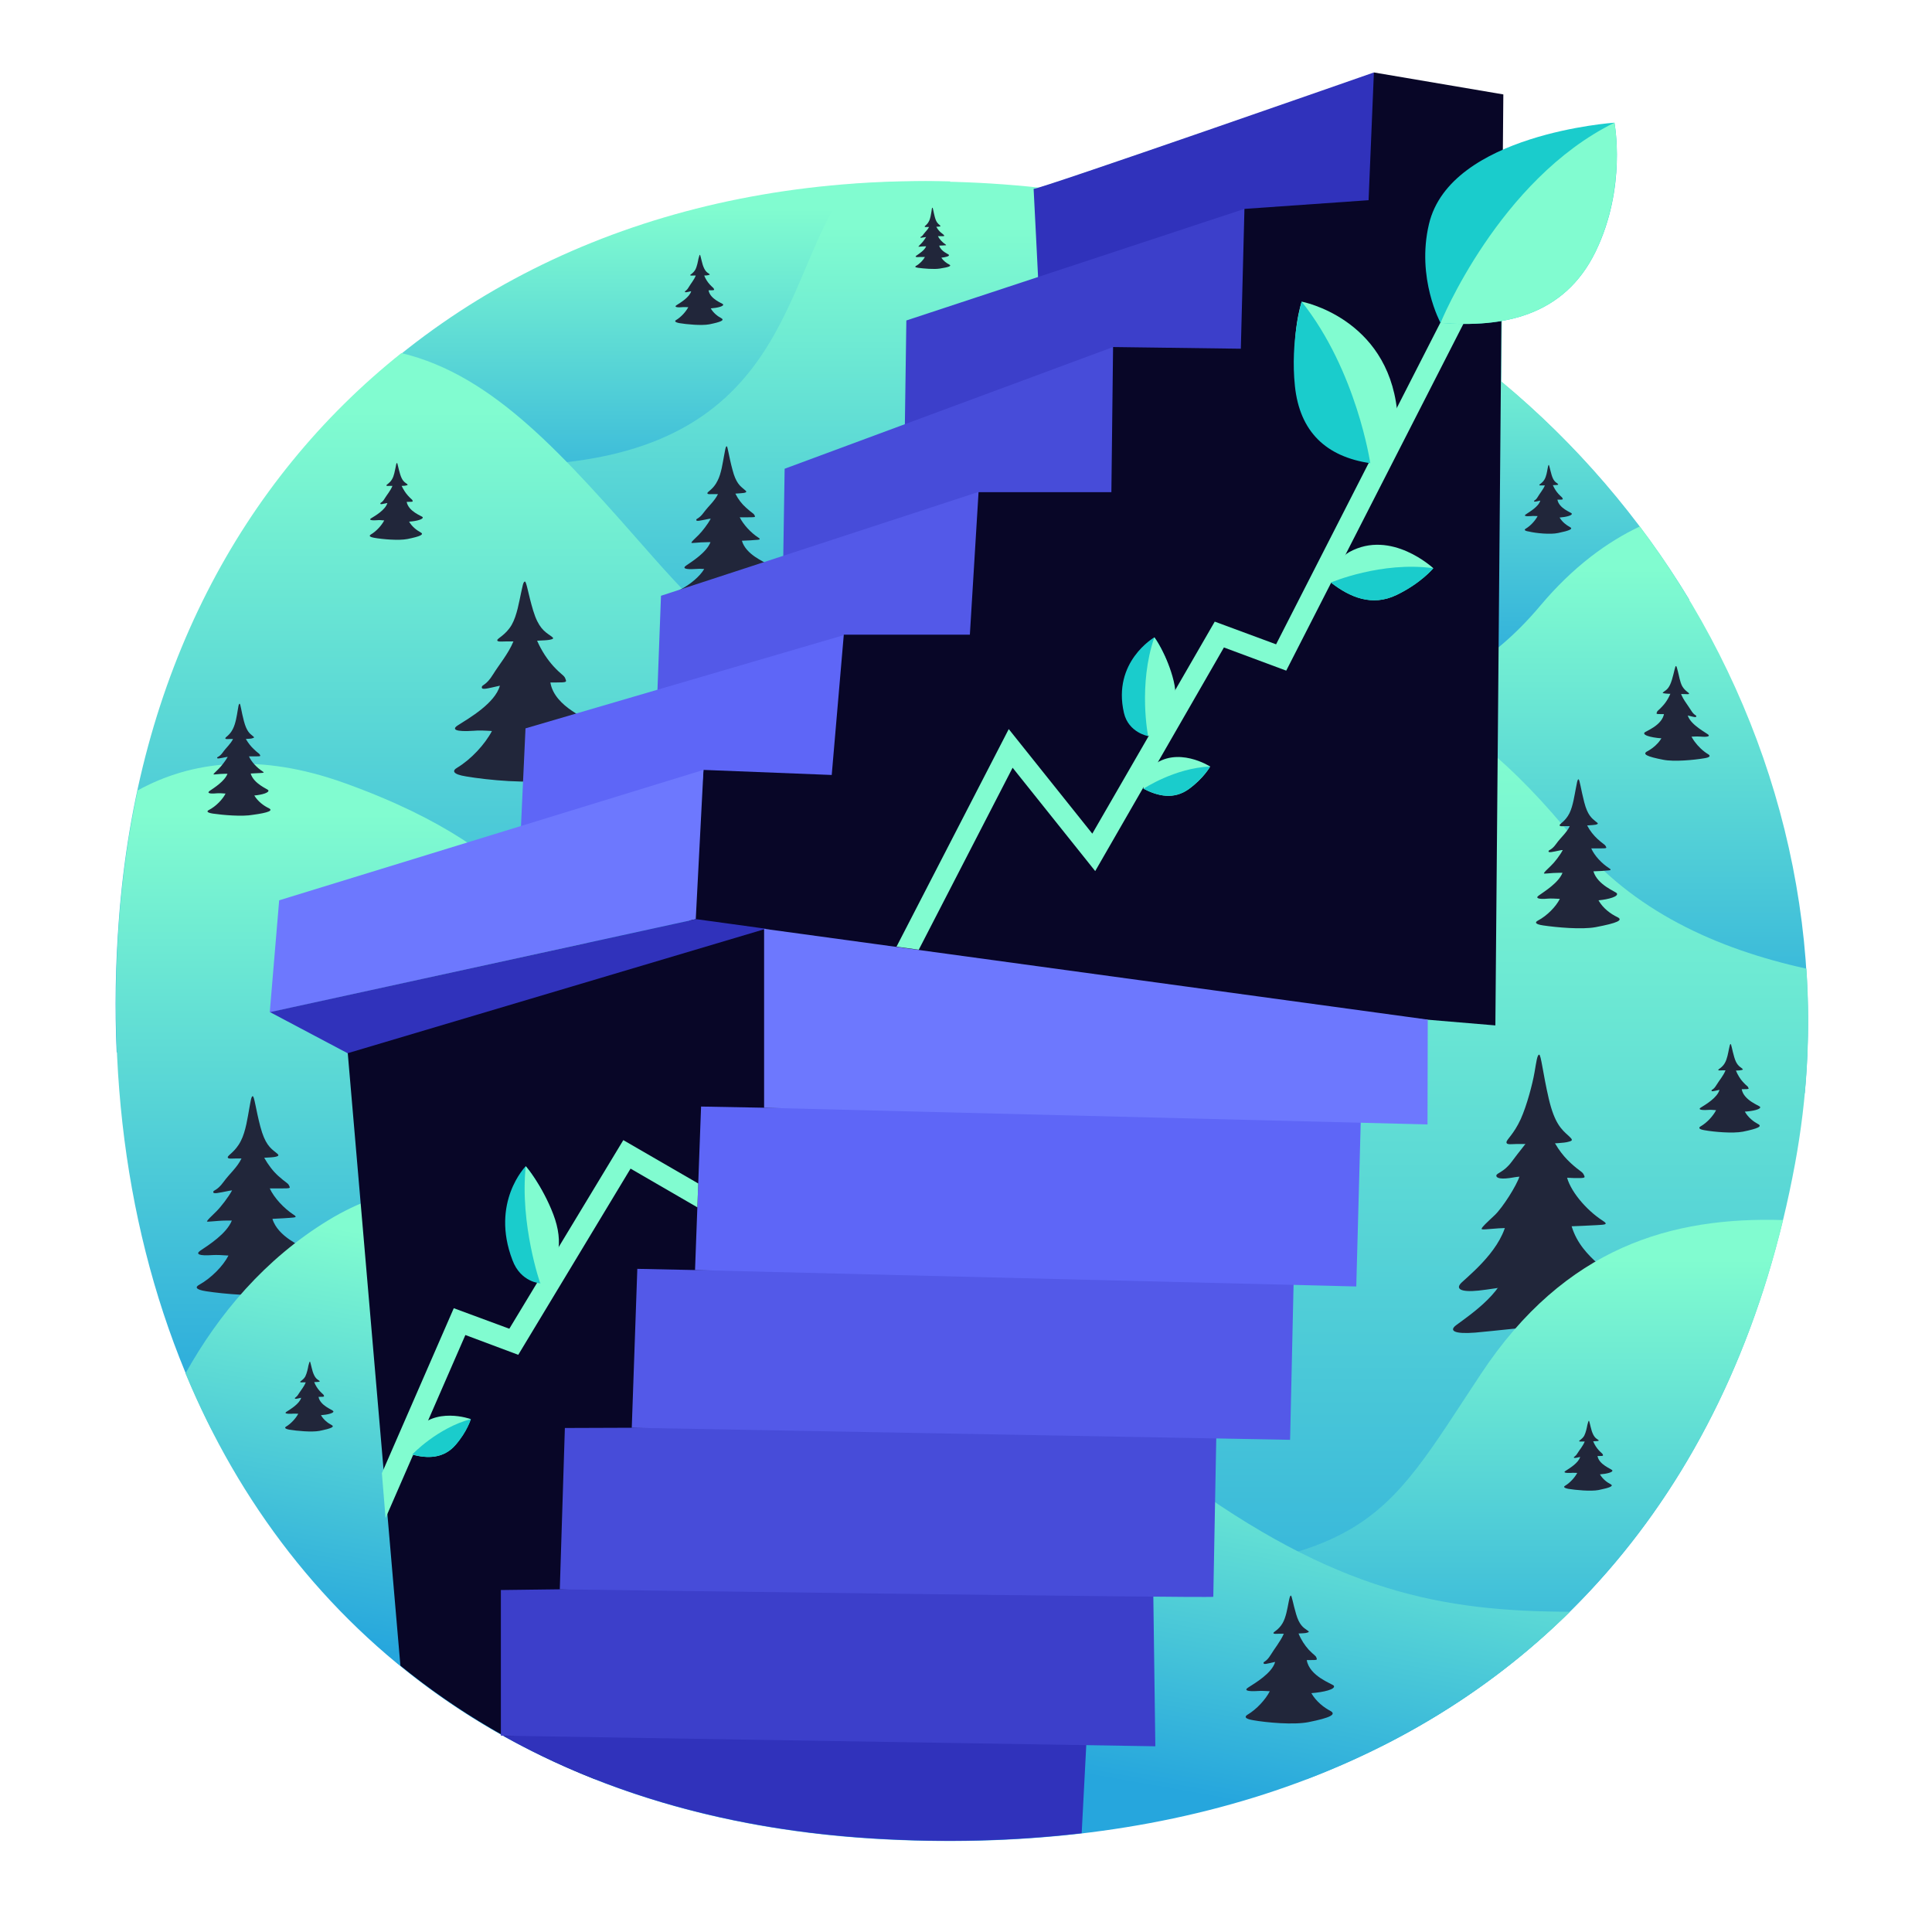 <?xml version="1.0" encoding="utf-8"?>
<!-- Generator: Adobe Illustrator 22.0.1, SVG Export Plug-In . SVG Version: 6.00 Build 0)  -->
<svg version="1.1" xmlns="http://www.w3.org/2000/svg" xmlns:xlink="http://www.w3.org/1999/xlink" x="0px" y="0px"
	 viewBox="0 0 800 800" enable-background="new 0 0 800 800" xml:space="preserve">
<g id="holistic-holdings">
</g>
<g id="art">
</g>
<g id="wealth-manager">
</g>
<g id="completely-custom">
</g>
<g id="good-business">
	<linearGradient id="SVGID_1_" gradientUnits="userSpaceOnUse" x1="261.927" y1="228.814" x2="261.927" y2="75.015">
		<stop  offset="0" style="stop-color:#26A6DD"/>
		<stop  offset="0.925" style="stop-color:#81FCD0"/>
	</linearGradient>
	<path fill="url(#SVGID_1_)" d="M130.4,228.8v-48.5c63-70,155-107.8,263-105.2v153.7H130.4z"/>
	<linearGradient id="SVGID_2_" gradientUnits="userSpaceOnUse" x1="423.576" y1="385.971" x2="423.576" y2="47.835">
		<stop  offset="0.177" style="stop-color:#26A6DD"/>
		<stop  offset="0.863" style="stop-color:#81FCD0"/>
	</linearGradient>
	<path fill="url(#SVGID_2_)" d="M307,381.4c-3.9-0.7-152.7-133-152.7-133s-35.4-54.2,59-55.7c115.9-1.9,109.5-80.1,138.5-116.4
		c25.3-1.9,51.6-1.5,78.6,1.4c10.2-3.1,52.2-17.6,87.4-29.7l104.2,73.6l-0.3,36.4c31,25.7,57.3,56.4,77.8,90.3l-49,137.8
		C650.4,386,310.9,382,307,381.4z"/>
	<linearGradient id="SVGID_3_" gradientUnits="userSpaceOnUse" x1="223.653" y1="466.584" x2="223.653" y2="146.206">
		<stop  offset="0" style="stop-color:#26A6DD"/>
		<stop  offset="0.925" style="stop-color:#81FCD0"/>
	</linearGradient>
	<path fill="url(#SVGID_3_)" d="M270,230.2c48.3,54.9,82,71.2,129.4,77.7L341,455.4L76.9,466.6l-28.6-31
		c-0.8-17.9-0.5-36.1,0.9-54.5c7.5-101.8,50.8-182.1,117-234.9C204.6,155.4,233.4,188.6,270,230.2z"/>
	<linearGradient id="SVGID_4_" gradientUnits="userSpaceOnUse" x1="636.927" y1="291.814" x2="636.927" y2="117.814">
		<stop  offset="0" style="stop-color:#26A6DD"/>
		<stop  offset="0.925" style="stop-color:#81FCD0"/>
	</linearGradient>
	<path fill="url(#SVGID_4_)" d="M558.4,291.8v-174h63.5l-0.5,40c40.2,33.3,72,74.9,94,121.2v12.8H558.4z"/>
	<linearGradient id="SVGID_5_" gradientUnits="userSpaceOnUse" x1="649.655" y1="452.668" x2="649.655" y2="217.99">
		<stop  offset="0" style="stop-color:#26A6DD"/>
		<stop  offset="0.925" style="stop-color:#81FCD0"/>
	</linearGradient>
	<path fill="url(#SVGID_5_)" d="M637.8,250.8c13.7-16.3,27.9-26.5,41.2-32.8c50.1,66.6,76.1,149.9,68.3,234.7L550.6,286.9
		C550.6,286.9,594.5,302.3,637.8,250.8z"/>
	<linearGradient id="SVGID_6_" gradientUnits="userSpaceOnUse" x1="532.403" y1="736.695" x2="532.403" y2="277.5">
		<stop  offset="0" style="stop-color:#26A6DD"/>
		<stop  offset="0.925" style="stop-color:#81FCD0"/>
	</linearGradient>
	<path fill="url(#SVGID_6_)" d="M438.7,297.5c110.1-44.6,165.3-8.8,213,49.8c24.3,29.8,59,45.6,96.3,53.8
		c1.8,26.6,0.3,53.6-4.7,80.7c-24,129.9-98.6,215.3-202.2,254.9l-225-137.1C316.1,599.6,328.6,342.1,438.7,297.5z"/>
	<g>
		<path fill="#21263A" d="M641.1,467.3c2.3,6.3,5.5,10.8,9.3,14.3c3.8,3.5,4.8,3.5,5.4,4.8s1,1.5-4.2,1.4
			c-5.2-0.1-19.2-1.3-24.6-0.3c-5.4,1-7.4,0.4-7.4-0.7s3.1-1.3,6.4-5.8c3.3-4.5,6.3-7.9,6.8-9C635,467.1,641.1,467.3,641.1,467.3z"
			/>
		<path fill="#21263A" d="M648.6,486.4c1.1,6.3,8.1,14.6,15.1,19.1c2.7,1.7,0.3,1.6-2.5,1.8c-2.8,0.2-28.3,1.3-35.5,1.2
			c-7.3-0.1-12.4,1.1-12.2,0.3c0.2-0.8,2.1-2.5,5.5-5.7c3.3-3.2,9-12.2,10.2-16C630.4,483.3,648.6,486.4,648.6,486.4z"/>
		<path fill="#21263A" d="M624.3,501.9c-0.1,12.8-13.4,24-19,29.1c-2.8,2.6-0.7,4.2,7,3.4c7.5-0.8,25.3-4.1,34.8-4.3
			c9.5-0.1,20.7,3.9,20-0.7c-0.7-4.4-16.2-10.5-17.4-27.6C648.9,490.3,624.3,501.9,624.3,501.9z"/>
		<path fill="#21263A" d="M624.4,522.4c-0.1,11.6-15.2,21.7-21.4,26.3c-3.1,2.3-0.9,3.8,7.9,3.1c8.4-0.7,21.5-2.5,32.2-2.7
			c10.7-0.1,30.1,6.9,28.2,3.2c-0.9-1.7-21-13.8-22.3-29.2C648,512.7,624.4,522.4,624.4,522.4z"/>
		<path fill="#21263A" d="M649.5,470.3c-2.9-2.6-5.8-5.1-8.2-15.4c-2.4-10.3-3.2-18.4-4-18.2c-0.8,0.2-1.1,2.8-1.9,7.4
			c-0.8,4.6-3.1,13.5-5.7,19.3c-3,6.5-5.9,8.4-5.9,9.6c0,1.2,2.2,0.7,4.4,0.7c2.2,0,18,0.1,21.2-0.9
			C651.5,472.3,651.2,471.9,649.5,470.3z"/>
	</g>
	<linearGradient id="SVGID_7_" gradientUnits="userSpaceOnUse" x1="579.108" y1="723.246" x2="579.108" y2="505.116">
		<stop  offset="0" style="stop-color:#26A6DD"/>
		<stop  offset="0.925" style="stop-color:#81FCD0"/>
	</linearGradient>
	<path fill="url(#SVGID_7_)" d="M444.9,654c123.2-5.2,127.1-22.9,168.4-85.2c34.9-52.7,79.2-65,125-63.6
		c-25.2,104.2-85,177.1-166.6,218C475.3,694.6,371.1,657.1,444.9,654z"/>
	<linearGradient id="SVGID_8_" gradientUnits="userSpaceOnUse" x1="169.583" y1="591.927" x2="169.583" y2="316.246">
		<stop  offset="0" style="stop-color:#26A6DD"/>
		<stop  offset="0.925" style="stop-color:#81FCD0"/>
	</linearGradient>
	<path fill="url(#SVGID_8_)" d="M143.1,324.4c83.2,30.1,77.3,62.9,148.1,97.7L87.6,591.9c-31.1-61.3-44-134.3-38.3-210.8
		c1.4-18.7,4-36.6,7.7-53.8C79,315.2,107.2,311.4,143.1,324.4z"/>
	<path fill="#21263A" d="M125.9,530c-3.3-1.6-7.8-4.7-10.4-9.2c5.8-0.6,11.2-2.1,10.2-3.9c-0.5-0.9-10.6-4.6-12.9-12.2
		c3.5-0.2,6.2-0.3,7-0.4c2-0.2,3.7-0.1,1.8-1.3c-4-2.6-8.1-7-9.9-10.9c1.8,0,3.4,0,4.5,0c4.4,0,4-0.1,3.5-1.2
		c-0.5-1.1-1.3-1.1-4.5-4c-2.2-2-4.1-4.5-5.8-7.5c2.1-0.1,3.9-0.2,4.7-0.4c1.7-0.4,1.4-0.8,0.1-1.8c-2.3-1.8-4.5-3.5-6.4-10.7
		c-1.9-7.2-2.5-12.8-3.2-12.6c-0.6,0.2-0.8,2-1.4,5.2c-0.6,3.2-1.4,9.4-3.5,13.4c-2.3,4.5-5.4,5.8-5.4,6.7c0,0.8,1.7,0.5,3.4,0.5
		c0.4,0,1.2,0,2.3,0c-1.9,3.9-4.9,6.2-7.5,9.8c-2.7,3.7-4.2,3.2-4.2,4.1c0,0.9,2,0.4,6.5-0.5c0.4-0.1,0.8-0.1,1.3-0.2
		c-1.5,2.8-4.6,6.8-6.5,8.7c-2.4,2.3-3.7,3.6-3.9,4.1c-0.2,0.5,3.5-0.3,8.7-0.3c0.4,0,1,0,1.6,0c-2.2,5.5-9.7,10.2-13.1,12.5
		c-2,1.4-0.5,2.2,5.1,1.8c1.7-0.1,4,0,6.6,0.2c-2.2,4.3-7.1,9.3-12.1,12.1c-1.7,0.9-1.7,2,3,2.7c7.2,1.1,21.4,2.4,29.1,0.9
		C126,533.3,129.6,531.7,125.9,530z"/>
	<linearGradient id="SVGID_9_" gradientUnits="userSpaceOnUse" x1="338.383" y1="760.011" x2="381.318" y2="516.513">
		<stop  offset="0.177" style="stop-color:#26A6DD"/>
		<stop  offset="0.863" style="stop-color:#81FCD0"/>
	</linearGradient>
	<path fill="url(#SVGID_9_)" d="M135.9,505.3c96.3-59,276.6,50.5,351.3,105.5c66.2,48.8,110.3,56.4,162.9,56.6
		c-70.1,69.3-171.6,100.9-288,94c-145.4-8.7-240.9-85.7-285.3-192.7C90.6,544,109.7,521.3,135.9,505.3z"/>
	<g>
		<g>
			<path fill="#21263A" d="M227.9,282.6c0.9,0,1.7,0,2.3,0c4.8,0,4.4-0.2,3.9-1.6c-0.5-1.4-1.5-1.4-5-5.2c-2.5-2.8-4.8-6.2-6.7-10.5
				c2.4-0.1,4.4-0.2,5.3-0.4c1.9-0.4,1.6-0.7,0.2-1.7c-2.5-1.7-5-3.4-7.1-10.3s-2.8-12.3-3.5-12.1c-0.7,0.2-0.9,1.9-1.6,5
				c-0.7,3.1-1.6,9-3.8,12.9c-2.5,4.3-6,5.6-6,6.4c0,0.8,1.9,0.5,3.8,0.5c0.4,0,1.5,0,2.9,0c-2.1,5.1-6,9.7-8.4,13.6
				c-3,4.9-4.7,4.2-4.7,5.4c0,1.2,2.2,0.5,7.2-0.6c0.1,0,0.2,0,0.3-0.1c-2,7.3-12.8,13.5-17.5,16.5c-2.6,1.7-0.7,2.7,6.6,2.2
				c2-0.2,4.6-0.1,7.6,0.1c-2.9,5.5-8.6,11.7-14.4,15.2c-2.1,1.2-2,2.7,3.7,3.6c8.8,1.5,26.3,3.2,35.8,1.3c14.1-2.8,18.6-5,14-7.3
				c-3.9-2-9.1-5.9-12.3-11.4c8-0.6,16-2.5,14.6-4.8C244.4,298,229.6,293,227.9,282.6z"/>
			<path fill="#21263A" d="M317.8,243.3c-2.8-1.2-6.5-3.6-8.6-7c4.5-0.4,8.7-1.6,7.9-3c-0.4-0.7-8.2-3.5-9.9-9.4
				c2.7-0.1,4.8-0.2,5.4-0.3c1.5-0.1,2.8-0.1,1.4-1c-3.1-2-6.2-5.4-7.7-8.4c1.4,0,2.6,0,3.4,0c3.4,0,3.1-0.1,2.7-0.9
				c-0.4-0.8-1-0.8-3.5-3.1c-1.7-1.5-3.2-3.4-4.4-5.8c1.6-0.1,3-0.2,3.6-0.3c1.3-0.3,1.1-0.6,0.1-1.4c-1.7-1.4-3.5-2.7-4.9-8.2
				c-1.5-5.5-2-9.9-2.4-9.7c-0.5,0.1-0.6,1.5-1.1,4c-0.5,2.5-1.1,7.3-2.7,10.3c-1.7,3.5-4.2,4.5-4.2,5.1c0,0.6,1.3,0.4,2.6,0.4
				c0.3,0,0.9,0,1.8,0c-1.5,3-3.8,4.8-5.8,7.5c-2.1,2.9-3.2,2.5-3.2,3.2c0,0.7,1.5,0.3,5-0.4c0.3-0.1,0.6-0.1,1-0.1
				c-1.2,2.2-3.5,5.2-5,6.7c-1.8,1.8-2.9,2.7-3,3.2c-0.1,0.4,2.7-0.2,6.7-0.2c0.3,0,0.8,0,1.2,0c-1.7,4.3-7.5,7.9-10.1,9.7
				c-1.6,1.1-0.4,1.7,3.9,1.4c1-0.1,2.2-0.1,3.6,0c-1.8,3.1-5.9,6.5-10,8.6c-1.4,0.7-1.5,2.3,2.4,2.9c6,0.8,17.8,1.8,24.2,0.7
				C317.8,245.9,320.8,244.7,317.8,243.3z"/>
			<path fill="#21263A" d="M645.2,220.7c4.8-1,6.4-1.7,4.8-2.5c-1.3-0.7-3.1-2-4.2-3.9c2.7-0.2,5.5-0.9,5-1.7
				c-0.2-0.4-5.3-2.1-5.9-5.7c0.3,0,0.6,0,0.8,0c1.6,0,1.5-0.1,1.3-0.6c-0.2-0.5-0.5-0.5-1.7-1.8c-0.9-1-1.6-2.1-2.3-3.6
				c0.8,0,1.5-0.1,1.8-0.1c0.6-0.1,0.5-0.2,0.1-0.6c-0.9-0.6-1.7-1.2-2.4-3.5c-0.7-2.4-1-4.2-1.2-4.2c-0.2,0.1-0.3,0.6-0.5,1.7
				c-0.2,1.1-0.5,3.1-1.3,4.4c-0.9,1.5-2.1,1.9-2.1,2.2s0.6,0.2,1.3,0.2c0.1,0,0.5,0,1,0c-0.7,1.7-2.1,3.3-2.9,4.7
				c-1,1.7-1.6,1.4-1.6,1.8c0,0.4,0.8,0.2,2.5-0.2c0,0,0.1,0,0.1,0c-0.7,2.5-4.4,4.6-6,5.7c-0.9,0.6-0.2,0.9,2.3,0.7
				c0.7-0.1,1.6,0,2.6,0c-1,1.9-2.9,4-4.9,5.2c-0.7,0.4-0.7,0.9,1.3,1.2C636,220.8,642,221.4,645.2,220.7z"/>
			<path fill="#21263A" d="M728.8,458.3c-0.3-0.5-6.8-2.7-7.6-7.3c0.4,0,0.7,0,1,0c2.1,0,2-0.1,1.7-0.7c-0.2-0.6-0.7-0.6-2.2-2.3
				c-1.1-1.2-2.1-2.8-2.9-4.7c1.1,0,1.9-0.1,2.3-0.2c0.8-0.2,0.7-0.3,0.1-0.8c-1.1-0.8-2.2-1.5-3.1-4.6c-0.9-3.1-1.2-5.4-1.5-5.4
				c-0.3,0.1-0.4,0.8-0.7,2.2c-0.3,1.4-0.7,4-1.7,5.7c-1.1,1.9-2.7,2.5-2.7,2.8c0,0.4,0.8,0.2,1.7,0.2c0.2,0,0.7,0,1.3,0
				c-0.9,2.3-2.7,4.3-3.7,6c-1.3,2.2-2.1,1.9-2.1,2.4c0,0.5,1,0.2,3.2-0.3c0,0,0.1,0,0.1,0c-0.9,3.2-5.6,6-7.7,7.3
				c-1.2,0.7-0.3,1.2,2.9,1c0.9-0.1,2.1,0,3.4,0.1c-1.3,2.5-3.8,5.2-6.4,6.7c-0.9,0.5-0.9,1.2,1.6,1.6c3.9,0.7,11.7,1.4,15.9,0.6
				c6.3-1.3,8.2-2.2,6.2-3.2c-1.7-0.9-4-2.6-5.4-5.1C725.8,460.1,729.4,459.3,728.8,458.3z"/>
			<path fill="#21263A" d="M111.2,334.6c-1.9-0.9-4.4-2.7-5.9-5.2c3.3-0.3,6.3-1.2,5.8-2.2c-0.3-0.5-6-2.6-7.3-6.9
				c2-0.1,3.5-0.2,3.9-0.2c1.1-0.1,2.1,0,1-0.7c-2.3-1.5-4.6-3.9-5.6-6.2c1,0,1.9,0,2.5,0c2.5,0,2.3-0.1,2-0.7
				c-0.3-0.6-0.8-0.6-2.5-2.3c-1.2-1.1-2.3-2.5-3.3-4.2c1.2-0.1,2.2-0.1,2.7-0.3c1-0.3,0.8-0.4,0.1-1c-1.3-1-2.5-2-3.6-6.1
				c-1.1-4.1-1.4-7.3-1.8-7.2c-0.4,0.1-0.5,1.1-0.8,2.9c-0.3,1.8-0.8,5.3-2,7.6c-1.3,2.6-3.1,3.3-3.1,3.8c0,0.5,1,0.3,1.9,0.3
				c0.2,0,0.7,0,1.3,0c-1.1,2.2-2.8,3.5-4.2,5.5c-1.5,2.1-2.4,1.8-2.4,2.3c0,0.5,1.1,0.2,3.7-0.3c0.2,0,0.5-0.1,0.7-0.1
				c-0.9,1.6-2.6,3.8-3.7,4.9c-1.3,1.3-2.1,2-2.2,2.3c-0.1,0.3,2-0.2,4.9-0.2c0.2,0,0.6,0,0.9,0c-1.2,3.1-5.5,5.8-7.4,7.1
				c-1.1,0.8-0.3,1.3,2.9,1c1-0.1,2.3,0,3.7,0.1c-1.2,2.4-4,5.3-6.9,6.8c-1,0.5-0.9,1.1,1.7,1.5c4.1,0.6,12.1,1.3,16.5,0.5
				C111.3,336.5,113.3,335.6,111.2,334.6z"/>
			<path fill="#21263A" d="M393,109.5c-1-0.5-2.4-1.5-3.2-2.8c1.8-0.2,3.5-0.6,3.1-1.2c-0.2-0.3-3.3-1.4-4-3.8
				c1.1,0,1.9-0.1,2.1-0.1c0.6,0,1.1,0,0.5-0.4c-1.2-0.8-2.5-2.1-3.1-3.4c0.6,0,1,0,1.4,0c1.3,0,1.2,0,1.1-0.4
				c-0.2-0.3-0.4-0.3-1.4-1.2c-0.7-0.6-1.3-1.4-1.8-2.3c0.7,0,1.2-0.1,1.4-0.1c0.5-0.1,0.4-0.2,0-0.6c-0.7-0.6-1.4-1.1-2-3.3
				c-0.6-2.2-0.8-4-1-3.9c-0.2,0-0.3,0.6-0.4,1.6c-0.2,1-0.4,2.9-1.1,4.1c-0.7,1.4-1.7,1.8-1.7,2.1c0,0.3,0.5,0.2,1.1,0.2
				c0.1,0,0.4,0,0.7,0c-0.6,1.2-1.5,1.9-2.3,3c-0.8,1.2-1.3,1-1.3,1.3c0,0.3,0.6,0.1,2-0.1c0.1,0,0.2,0,0.4-0.1
				c-0.5,0.9-1.4,2.1-2,2.7c-0.7,0.7-1.1,1.1-1.2,1.3c-0.1,0.2,1.1-0.1,2.7-0.1c0.1,0,0.3,0,0.5,0c-0.7,1.7-3,3.1-4.1,3.9
				c-0.6,0.4-0.2,0.7,1.6,0.5c0.5,0,1.2,0,2,0c-0.7,1.3-2.2,2.9-3.7,3.7c-0.5,0.3-0.5,0.6,0.9,0.8c2.2,0.3,6.6,0.7,9,0.3
				C393.1,110.6,394.2,110.1,393,109.5z"/>
			<path fill="#21263A" d="M293.7,134.3c4.9-1,6.5-1.7,4.9-2.6c-1.4-0.7-3.2-2.1-4.3-4c2.8-0.2,5.6-0.9,5.1-1.7
				c-0.2-0.4-5.4-2.1-6-5.8c0.3,0,0.6,0,0.8,0c1.7,0,1.6-0.1,1.4-0.6c-0.2-0.5-0.5-0.5-1.7-1.8c-0.9-1-1.7-2.2-2.3-3.7
				c0.8,0,1.5-0.1,1.8-0.2c0.7-0.2,0.6-0.3,0.1-0.6c-0.9-0.6-1.7-1.2-2.5-3.6c-0.7-2.4-1-4.3-1.2-4.2c-0.2,0.1-0.3,0.7-0.6,1.7
				c-0.2,1.1-0.6,3.2-1.3,4.5c-0.9,1.5-2.1,2-2.1,2.2c0,0.3,0.7,0.2,1.3,0.2c0.2,0,0.5,0,1,0c-0.7,1.8-2.1,3.4-2.9,4.8
				c-1,1.7-1.6,1.5-1.6,1.9c0,0.4,0.8,0.2,2.5-0.2c0,0,0.1,0,0.1,0c-0.7,2.5-4.4,4.7-6.1,5.8c-0.9,0.6-0.2,1,2.3,0.8
				c0.7-0.1,1.6,0,2.6,0c-1,1.9-3,4.1-5,5.3c-0.7,0.4-0.7,0.9,1.3,1.3C284.3,134.3,290.4,134.9,293.7,134.3z"/>
			<path fill="#21263A" d="M168.4,207.8c0.3,0,0.6,0,0.9,0c1.8,0,1.7-0.1,1.5-0.6c-0.2-0.5-0.6-0.5-1.9-2c-1-1.1-1.8-2.4-2.6-4
				c0.9,0,1.7-0.1,2-0.2c0.7-0.2,0.6-0.3,0.1-0.7c-1-0.7-1.9-1.3-2.7-3.9c-0.8-2.6-1.1-4.7-1.3-4.7c-0.3,0.1-0.4,0.7-0.6,1.9
				c-0.3,1.2-0.6,3.5-1.5,4.9c-1,1.7-2.3,2.1-2.3,2.5c0,0.3,0.7,0.2,1.4,0.2c0.2,0,0.6,0,1.1,0c-0.8,2-2.3,3.7-3.2,5.2
				c-1.1,1.9-1.8,1.6-1.8,2.1c0,0.5,0.8,0.2,2.8-0.2c0,0,0.1,0,0.1,0c-0.8,2.8-4.9,5.2-6.7,6.3c-1,0.6-0.3,1,2.5,0.8
				c0.8-0.1,1.8,0,2.9,0.1c-1.1,2.1-3.3,4.5-5.5,5.8c-0.8,0.5-0.8,1,1.4,1.4c3.4,0.6,10.1,1.2,13.7,0.5c5.4-1.1,7.1-1.9,5.4-2.8
				c-1.5-0.8-3.5-2.3-4.7-4.4c3.1-0.2,6.1-1,5.6-1.9C174.7,213.7,169.1,211.8,168.4,207.8z"/>
			<path fill="#21263A" d="M661.5,602.9c0.3,0,0.6,0,0.8,0c1.7,0,1.5-0.1,1.4-0.6c-0.2-0.5-0.5-0.5-1.7-1.8c-0.9-1-1.7-2.2-2.3-3.7
				c0.8,0,1.5-0.1,1.8-0.1c0.7-0.1,0.6-0.3,0.1-0.6c-0.9-0.6-1.7-1.2-2.5-3.6c-0.7-2.4-1-4.3-1.2-4.2s-0.3,0.7-0.6,1.7
				c-0.2,1.1-0.6,3.1-1.3,4.5c-0.9,1.5-2.1,1.9-2.1,2.2c0,0.3,0.7,0.2,1.3,0.2c0.2,0,0.5,0,1,0c-0.7,1.8-2.1,3.4-2.9,4.7
				c-1,1.7-1.6,1.5-1.6,1.9c0,0.4,0.8,0.2,2.5-0.2c0,0,0.1,0,0.1,0c-0.7,2.5-4.4,4.7-6.1,5.8c-0.9,0.6-0.2,0.9,2.3,0.8
				c0.7-0.1,1.6,0,2.6,0c-1,1.9-3,4.1-5,5.3c-0.7,0.4-0.7,0.9,1.3,1.3c3.1,0.5,9.2,1.1,12.5,0.5c4.9-1,6.5-1.7,4.9-2.5
				c-1.4-0.7-3.2-2.1-4.3-4c2.8-0.2,5.6-0.9,5.1-1.7C667.2,608.2,662.1,606.5,661.5,602.9z"/>
			<path fill="#21263A" d="M131.9,578.4c0.3,0,0.6,0,0.8,0c1.7,0,1.5-0.1,1.4-0.6c-0.2-0.5-0.5-0.5-1.7-1.8c-0.9-1-1.7-2.2-2.3-3.7
				c0.8,0,1.5-0.1,1.8-0.1c0.7-0.1,0.6-0.3,0.1-0.6c-0.9-0.6-1.7-1.2-2.5-3.6c-0.7-2.4-1-4.3-1.2-4.2c-0.2,0.1-0.3,0.7-0.6,1.7
				c-0.2,1.1-0.6,3.1-1.3,4.5c-0.9,1.5-2.1,1.9-2.1,2.2c0,0.3,0.7,0.2,1.3,0.2c0.2,0,0.5,0,1,0c-0.7,1.8-2.1,3.4-2.9,4.7
				c-1,1.7-1.6,1.5-1.6,1.9c0,0.4,0.8,0.2,2.5-0.2c0,0,0.1,0,0.1,0c-0.7,2.5-4.4,4.7-6.1,5.8c-0.9,0.6-0.2,0.9,2.3,0.8
				c0.7-0.1,1.6,0,2.6,0c-1,1.9-3,4.1-5,5.3c-0.7,0.4-0.7,0.9,1.3,1.3c3.1,0.5,9.2,1.1,12.5,0.5c4.9-1,6.5-1.7,4.9-2.5
				c-1.4-0.7-3.2-2.1-4.3-4c2.8-0.2,5.6-0.9,5.1-1.7C137.6,583.7,132.5,582,131.9,578.4z"/>
			<path fill="#21263A" d="M541.1,687.4c0.6,0,1.1,0,1.5,0c3.1,0,2.8-0.1,2.5-1c-0.3-0.9-0.9-0.9-3.2-3.3c-1.6-1.8-3.1-4-4.2-6.7
				c1.5-0.1,2.8-0.1,3.4-0.3c1.2-0.3,1-0.5,0.1-1.1c-1.6-1.1-3.2-2.2-4.5-6.6c-1.3-4.4-1.8-7.8-2.2-7.7c-0.4,0.1-0.6,1.2-1,3.2
				c-0.4,2-1,5.8-2.4,8.2c-1.6,2.8-3.8,3.6-3.8,4.1c0,0.5,1.2,0.3,2.4,0.3c0.3,0,1,0,1.9,0c-1.4,3.2-3.9,6.2-5.4,8.7
				c-1.9,3.1-3,2.7-3,3.4c0,0.8,1.4,0.3,4.6-0.4c0.1,0,0.1,0,0.2,0c-1.3,4.6-8.1,8.6-11.2,10.6c-1.7,1.1-0.4,1.7,4.2,1.4
				c1.3-0.1,3,0,4.8,0.1c-1.8,3.5-5.5,7.5-9.2,9.7c-1.3,0.8-1.3,1.7,2.3,2.3c5.6,1,16.8,2,22.9,0.8c9-1.8,11.8-3.2,9-4.7
				c-2.5-1.3-5.8-3.8-7.8-7.3c5.1-0.4,10.2-1.6,9.3-3.1C551.6,697.2,542.2,694.1,541.1,687.4z"/>
			<path fill="#21263A" d="M669.6,379.7c-2.5-1.2-5.8-3.5-7.7-6.9c4.3-0.4,8.4-1.6,7.6-2.9c-0.4-0.7-8-3.4-9.7-9.1
				c2.6-0.1,4.7-0.2,5.2-0.3c1.5-0.1,2.7-0.1,1.3-1c-3-1.9-6.1-5.2-7.4-8.2c1.4,0,2.5,0,3.4,0c3.3,0,3-0.1,2.6-0.9
				c-0.4-0.8-1-0.8-3.4-3c-1.6-1.5-3.1-3.3-4.3-5.6c1.6-0.1,2.9-0.2,3.5-0.3c1.3-0.3,1.1-0.6,0.1-1.3c-1.7-1.4-3.4-2.6-4.8-8
				c-1.4-5.4-1.9-9.6-2.4-9.5c-0.5,0.1-0.6,1.5-1.1,3.9c-0.5,2.4-1.1,7-2.6,10.1c-1.7,3.4-4.1,4.4-4.1,5c0,0.6,1.3,0.4,2.5,0.4
				c0.3,0,0.9,0,1.7,0c-1.4,2.9-3.7,4.6-5.6,7.3c-2,2.8-3.1,2.4-3.2,3.1c0,0.7,1.5,0.3,4.9-0.4c0.3-0.1,0.6-0.1,1-0.1
				c-1.1,2.1-3.4,5.1-4.9,6.5c-1.8,1.7-2.8,2.7-2.9,3.1c-0.1,0.4,2.6-0.2,6.5-0.2c0.3,0,0.7,0,1.2,0c-1.6,4.1-7.3,7.6-9.8,9.4
				c-1.5,1-0.4,1.7,3.8,1.3c1.3-0.1,3,0,4.9,0.1c-1.6,3.2-5.3,7-9.1,9c-1.3,0.7-1.2,1.5,2.2,2c5.4,0.8,16,1.8,21.8,0.7
				C669.7,382.2,672.4,381,669.6,379.7z"/>
		</g>
		<g>
			<path fill="#21263A" d="M692.5,285c-1,3.2-2.4,5.6-4.1,7.4c-1.6,1.8-2.1,1.8-2.3,2.5c-0.3,0.7-0.4,0.8,1.8,0.8
				c2.3,0,8.7,0,11.1,0.6s3.4,0.9,3.4,0.3c0-0.6-0.8-0.2-2.2-2.5c-1.4-2.3-3.9-5.1-4.6-8.3C695.1,282.9,692.5,285,692.5,285z"/>
			<path fill="#21263A" d="M698.7,295.1c0,3.9,6,7.3,8.4,8.9c1.2,0.8,0.3,1.3-3.1,1c-3.3-0.3-10.3,0.9-14.5,0.8
				c-4.2-0.1-9.4-1.1-8.6-2.4c0.3-0.6,7.6-3,8.2-8.2C689.4,291.8,698.7,295.1,698.7,295.1z"/>
			<path fill="#21263A" d="M699.6,301.5c-0.6,2.8,3.5,8.3,7.7,10.8c1,0.6,1,1.3-1.7,1.7c-4.2,0.7-12.4,1.5-16.9,0.6
				c-6.7-1.3-8.8-2.3-6.6-3.5c2.7-1.4,6.8-4.7,7.2-9.6C689.6,296.2,699.6,301.5,699.6,301.5z"/>
			<path fill="#21263A" d="M689,286.4c1.2-0.8,2.3-1.6,3.3-4.9c1-3.3,1.3-5.8,1.7-5.7c0.3,0.1,0.4,0.9,0.8,2.3s0.8,4.3,1.8,6.1
				c1.2,2,2.8,2.6,2.8,3c0,0.4-0.9,0.2-1.8,0.2s-7.2,0-8.5-0.3C688.2,287,688.4,286.9,689,286.4z"/>
		</g>
	</g>
	<path fill="#3032BB" d="M428,78.2C429.6,78.7,568.9,30,568.9,30l8.2,61c0,0-146.4,43.3-146.4,41.7S428,78.2,428,78.2z"/>
	<polygon fill="#3C3FCA" points="375.3,132.7 515.3,86.5 526.4,163.1 374.6,181.8 	"/>
	<polygon fill="#474CD9" points="324.9,194.1 460.9,143.7 476.7,227.8 324.2,239.1 	"/>
	<polygon fill="#5359E8" points="273.7,246.7 405.2,203.7 419.5,281.6 271.8,297.5 	"/>
	<path fill="#5E66F7" d="M217.6,301.6l131.8-38.6c0,0,39.6,80.4,37.4,80.4c-2.2,0-171.3,3.6-171.3,3.6L217.6,301.6z"/>
	<polygon fill="#080627" points="622.5,39.1 568.9,30 566.7,82.9 515.3,86.5 513.8,144.4 460.9,143.7 460.2,203.8 405.2,203.8 
		401.6,262.8 349.4,262.8 344.4,320.9 291.3,318.8 284.1,396.4 619.2,424.6 	"/>
	<polygon fill="#6D78FE" points="115.6,372.8 111.7,419.2 288.1,380.6 291.3,318.8 	"/>
	<path fill="#3032BB" d="M288.2,380.6c0,0,30.8,4.2,29,4c-1.8-0.1-150.7,65.2-150.7,65.2l-22.6-13.7l-32.1-17L288.2,380.6z"/>
	<path fill="#080627" d="M317.1,384.6l41.1,268.8l-112.3,83.1c-30.1-12-56.8-27.8-80.1-46.8l-21.8-253.6L317.1,384.6z"/>
	<path fill="#3032BB" d="M447.9,759.1c-27.5,3.2-56.2,4-85.8,2.2c-59.7-3.6-110.9-18.6-153.7-42.5l241.8-3.8L447.9,759.1z"/>
	<polygon fill="#3C3FCA" points="478.4,723.1 207.4,718.7 207.4,658.4 231.3,658.1 477.4,648.5 	"/>
	<path fill="#474CD9" d="M502.4,661.2c-1.9,0.6-270.6-3.1-270.6-3.1l2.1-66.8l27.7-0.1l242.2-4.8L502.4,661.2z"/>
	<polygon fill="#5359E8" points="534.2,596.2 261.6,591.2 263.9,525.4 287.8,525.9 535.8,524.8 	"/>
	<polygon fill="#5E66F7" points="561.6,532.7 287.8,525.9 290.3,458.2 317.2,458.7 563.6,459 	"/>
	<polygon fill="#6D78FE" points="591.1,465.6 316.4,458.7 316.4,384.6 591.2,422.2 	"/>
	<g>
		<g>
			<defs>
				<polygon id="SVGID_111_" points="164.5,687.8 143.9,436.2 344.4,320.9 349.4,262.8 401.6,262.8 405.2,203.8 460.2,203.8 
					460.9,143.7 513.8,144.4 515.3,86.5 566.7,82.9 568.9,30 622.5,39.1 591.7,422.2 317.2,384.6 317.2,458.7 290.3,458.2 
					287.8,525.9 204,748.7 				"/>
			</defs>
			<clipPath id="SVGID_10_">
				<use xlink:href="#SVGID_111_"  overflow="visible"/>
			</clipPath>
			<polygon clip-path="url(#SVGID_10_)" fill="#81FCD0" points="136.3,682.2 128.2,678.7 187.9,541.7 210.9,550.2 258.1,472.1 
				313.4,504.1 417.7,301.9 452.3,345.2 503,257.4 528.4,266.8 599.8,127 607.6,130.9 532.6,277.7 506.8,268.1 453.5,360.7 
				419.3,317.9 317,516.3 261.1,483.9 214.6,561 192.7,552.8 			"/>
		</g>
		<g>
			<g>
				<path fill="#81FCD0" d="M567.4,191.8c-15.3-6.2-28.8-16.3-30.8-35.2c-2-18.9,2.4-31.7,2.4-31.7s35.3,6.6,39.5,45
					C580.1,184.5,567.4,191.8,567.4,191.8z"/>
				<g>
					<path fill="#1ACCCC" d="M539,124.9c0,0-4.8,16.1-2.8,35c2,18.9,12.9,29.2,31.2,31.9C567.4,191.8,561.8,153.6,539,124.9z"/>
				</g>
			</g>
			<g>
				<path fill="#1ACCCC" d="M475.4,304.8c7-6.2,12.3-14,9.8-24.5c-2.5-10.4-7.2-16.4-7.2-16.4s-17.5,10.1-12.6,31.3
					C467.3,303.4,475.4,304.8,475.4,304.8z"/>
				<g>
					<path fill="#81FCD0" d="M478,263.9c0,0,5.5,7.7,8,18.1c2.5,10.4-1.4,17.9-10.6,22.8C475.4,304.8,471.2,283.5,478,263.9z"/>
				</g>
			</g>
			<g>
				<path fill="#1ACCCC" d="M223.7,531.4c5.4-8.4,8.8-18.6,4.3-30.4c-4.5-11.8-10.3-18.1-10.3-18.1s-14.7,14.9-5.5,38.9
					C215.6,531,223.7,531.4,223.7,531.4z"/>
				<g>
					<path fill="#81FCD0" d="M217.7,482.9c0,0,6.9,8.1,11.4,19.9c4.5,11.8,2.4,21.3-5.4,28.6C223.7,531.4,215.2,507,217.7,482.9z"/>
				</g>
			</g>
			<g>
				<path fill="#81FCD0" d="M473.5,326.6c6,3.1,12.6,4.6,18.8,0.1c6.2-4.5,8.8-9.3,8.8-9.3s-13.7-8.8-24.1-0.1
					C473,320.5,473.5,326.6,473.5,326.6z"/>
				<g>
					<path fill="#1ACCCC" d="M501.1,317.4c0,0-2.7,4.8-8.8,9.3c-6.2,4.5-12.8,3-18.8-0.1C473.5,326.6,486.4,318,501.1,317.4z"/>
				</g>
			</g>
			<g>
				<path fill="#81FCD0" d="M170.6,602.3c6.4,1.7,13,1.7,17.9-3.9s6.4-10.8,6.4-10.8s-14.9-5.4-23,5
					C168.9,596.6,170.6,602.3,170.6,602.3z"/>
				<g>
					<path fill="#1ACCCC" d="M195,587.6c0,0-1.5,5.2-6.4,10.8s-11.6,5.6-17.9,3.9C170.6,602.3,181.1,591.3,195,587.6z"/>
				</g>
			</g>
			<g>
				<path fill="#1ACCCC" d="M596.5,133.7c25.9,2.1,51.2-2.8,64.2-29.5c13-26.7,7.8-53.4,7.8-53.4s-68,4.6-76.8,42
					C586.4,115.2,596.5,133.7,596.5,133.7z"/>
				<g>
					<path fill="#81FCD0" d="M668.5,50.8c0,0,5.1,26.6-7.8,53.4c-13,26.7-38.3,31.6-64.2,29.5C596.5,133.7,620.6,74.4,668.5,50.8z"
						/>
				</g>
			</g>
			<g>
				<path fill="#81FCD0" d="M551.1,241.2c7.8,6.1,17,10,27.1,5.2c10.1-4.9,15.3-11.1,15.3-11.1s-17.4-16.3-34.8-6.7
					C552.2,232.3,551.1,241.2,551.1,241.2z"/>
				<g>
					<path fill="#1ACCCC" d="M593.5,235.3c0,0-5.1,6.3-15.3,11.1c-10.1,4.9-19.3,0.9-27.1-5.2C551.1,241.2,572.1,232.3,593.5,235.3z
						"/>
				</g>
			</g>
		</g>
	</g>
</g>
<g id="climate-crusader">
</g>
<g id="for-humanity">
</g>
<g id="Swatches">
</g>
</svg>

